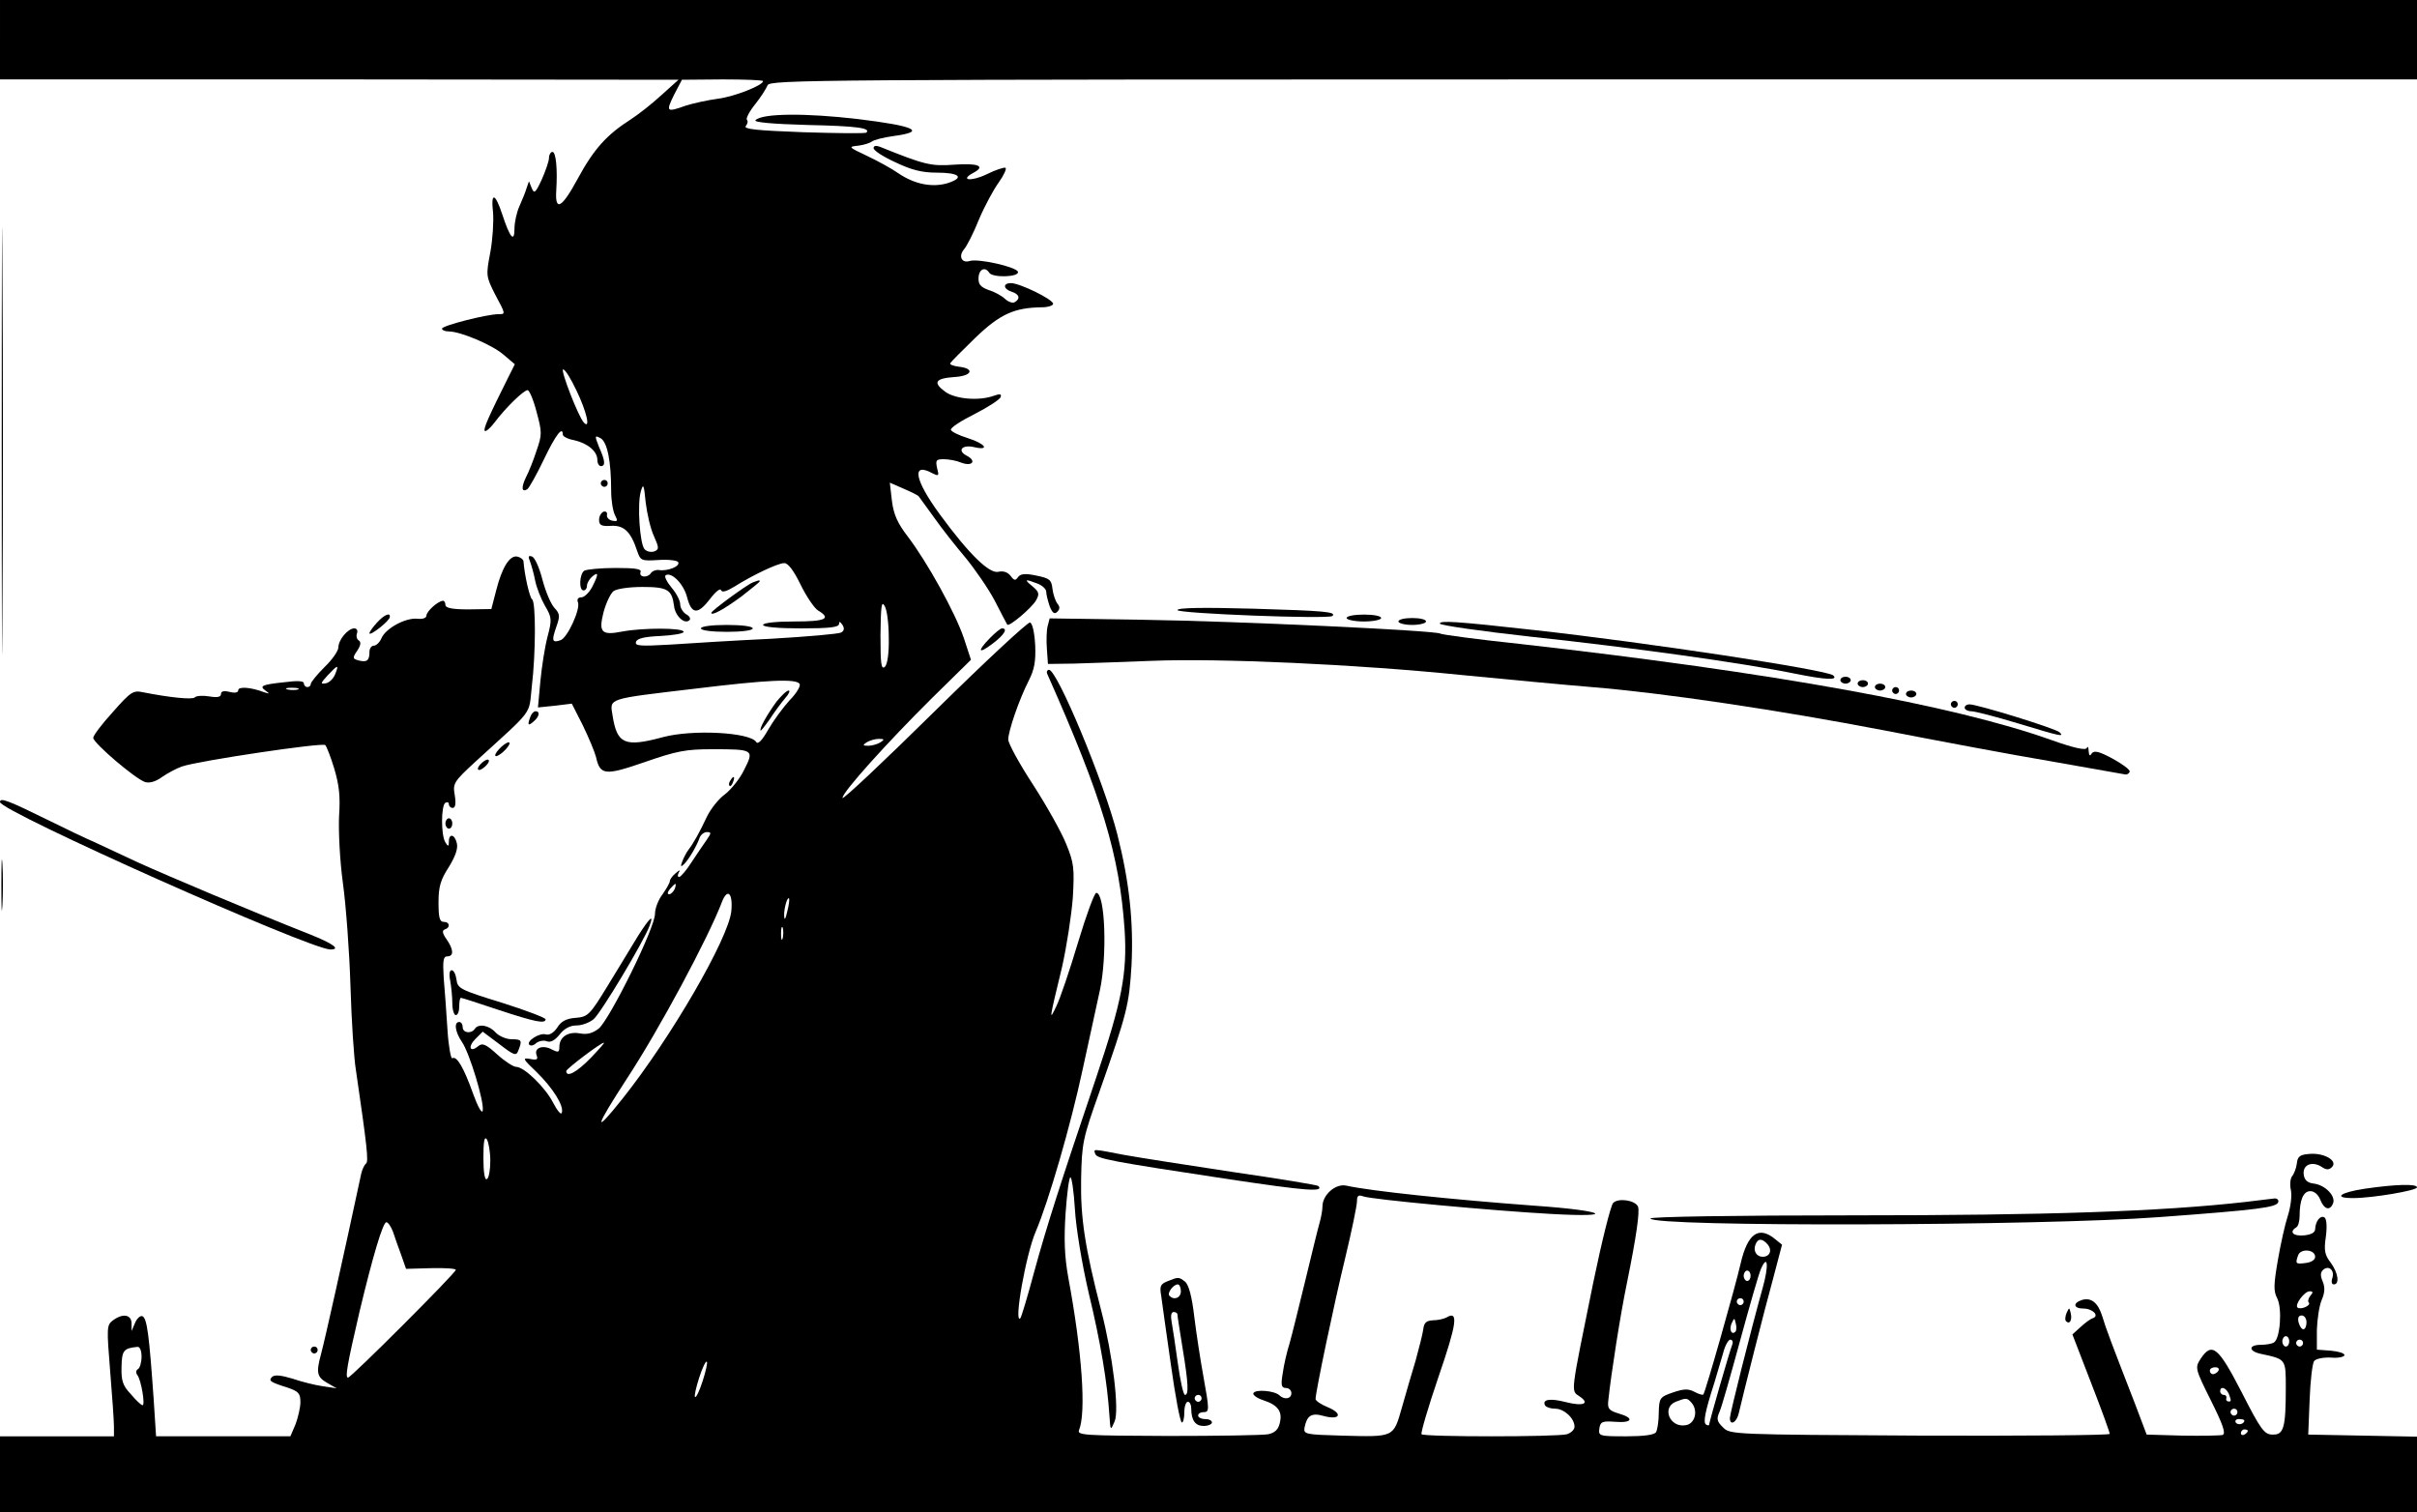  <svg version="1.0" xmlns="http://www.w3.org/2000/svg" width="700pt" height="438pt" viewBox="0 0 700 438" preserveAspectRatio="xMidYMid meet">
<g transform="translate(0,438) scale(0.1,-0.1)" fill="#000000" stroke="none">
<path d="M0 4265 l0 -115 983 0 982 -1 -50 -45 c-27 -25 -68 -57 -90 -71 -67
-43 -105 -84 -152 -171 -46 -85 -66 -96 -62 -34 4 64 -1 112 -11 112 -5 0 -10
-8 -10 -17 0 -10 -10 -38 -21 -63 -18 -39 -22 -42 -29 -25 l-8 20 -7 -20 c-3
-11 -13 -35 -21 -53 -8 -18 -14 -47 -14 -64 0 -42 -13 -27 -35 40 -21 64 -34
67 -27 6 2 -25 -1 -77 -8 -115 -13 -67 -12 -70 13 -120 32 -60 32 -59 10 -59
-32 0 -163 -33 -163 -42 0 -4 9 -8 20 -8 33 0 124 -38 158 -67 l33 -28 -20
-40 c-56 -112 -72 -148 -67 -153 3 -3 16 8 28 24 33 44 85 94 96 94 5 0 17
-28 26 -63 16 -59 16 -66 0 -112 -9 -28 -23 -63 -31 -78 -14 -29 -12 -44 4
-34 5 3 27 42 48 86 35 73 55 98 55 72 0 -5 15 -13 33 -16 39 -9 67 -32 67
-57 0 -10 5 -18 10 -18 14 0 13 15 -5 55 -13 33 -13 35 4 26 20 -11 31 -67 31
-153 0 -27 5 -58 11 -70 9 -17 8 -19 -8 -16 -10 2 -17 10 -15 17 1 7 -3 11
-10 9 -7 -3 -13 -13 -13 -24 0 -15 7 -19 35 -17 37 2 57 -17 75 -72 10 -29 12
-30 61 -27 29 2 55 -1 58 -6 7 -12 -30 -27 -56 -23 -9 1 -19 -3 -23 -9 -9 -14
-35 -13 -30 3 4 9 -14 12 -72 12 -43 0 -84 -4 -91 -8 -14 -10 -16 -57 -2 -57
6 0 10 6 10 14 0 7 7 19 15 26 19 16 19 7 0 -30 -9 -17 -23 -30 -31 -30 -10 0
-14 -6 -10 -15 7 -20 -30 -101 -50 -109 -25 -9 -27 -2 -13 38 11 31 11 38 -5
55 -11 12 -26 48 -35 82 -9 35 -22 64 -30 67 -11 4 -12 0 -6 -14 4 -11 11 -35
15 -56 4 -20 17 -53 28 -72 20 -34 21 -40 8 -89 -8 -30 -17 -88 -21 -130 l-7
-76 49 5 49 6 32 -63 c17 -35 34 -76 38 -91 12 -54 26 -55 142 -15 92 32 119
37 194 37 121 0 123 -1 93 -60 -13 -27 -39 -58 -56 -71 -17 -12 -40 -41 -51
-63 -23 -49 -40 -79 -54 -97 -6 -8 -14 -23 -18 -34 -6 -15 -4 -17 5 -8 14 14
36 51 45 76 3 9 13 17 21 17 14 0 13 -3 0 -22 -9 -13 -29 -42 -44 -65 -15 -24
-32 -43 -36 -43 -5 0 -5 6 -1 13 5 8 2 8 -9 -2 -9 -7 -17 -18 -17 -23 0 -5
-10 -22 -21 -38 -12 -15 -22 -41 -22 -56 1 -40 -132 -308 -163 -333 -18 -14
-34 -18 -55 -14 -33 6 -59 -10 -59 -39 0 -16 -3 -17 -21 -8 -27 15 -53 5 -45
-16 5 -13 1 -15 -19 -11 -23 4 -21 0 19 -38 47 -46 80 -98 73 -118 -2 -7 -13
6 -25 29 -23 45 -84 104 -107 104 -8 0 -33 16 -55 36 -33 30 -43 34 -55 24
-24 -20 -31 -2 -8 21 l21 21 48 -36 c43 -33 49 -35 55 -19 12 30 10 33 -19 33
-16 0 -37 9 -47 20 -19 21 -50 26 -60 10 -10 -15 -35 -12 -35 5 0 8 -4 15 -10
15 -16 0 -12 -29 8 -58 22 -32 65 -174 60 -199 -2 -10 -14 11 -27 47 -27 76
-48 113 -61 105 -4 -3 -11 34 -14 82 -3 49 -8 116 -11 151 -3 50 -1 62 10 62
20 0 19 20 -2 50 -12 17 -13 25 -5 28 17 5 15 22 -3 22 -12 0 -15 13 -15 57 0
45 6 65 30 102 19 31 27 54 23 69 -6 26 -23 29 -23 5 0 -15 -2 -16 -10 -3 -13
20 -13 107 0 115 6 3 10 1 10 -4 0 -6 5 -11 11 -11 8 0 10 13 6 37 -6 34 -3
39 60 97 171 156 154 133 163 216 12 99 12 247 1 254 -7 5 -22 70 -25 111 -1
5 -9 11 -18 13 -22 4 -44 -31 -61 -98 l-14 -54 -67 -1 c-46 0 -66 4 -66 13 0
6 -3 12 -7 12 -15 -1 -48 -31 -48 -43 0 -7 -11 -11 -27 -9 -33 3 -90 -27 -103
-56 -5 -12 -15 -22 -22 -22 -7 0 -13 -8 -13 -18 0 -25 -7 -31 -31 -25 -18 5
-19 7 -4 29 10 15 11 25 4 29 -6 4 -8 13 -5 21 3 8 -1 14 -8 14 -18 0 -46 -33
-46 -55 0 -10 -18 -36 -40 -57 -22 -22 -40 -44 -40 -49 0 -5 -4 -9 -10 -9 -5
0 -10 5 -10 11 0 7 -19 8 -57 3 -66 -7 -73 -11 -53 -25 12 -9 11 -9 -5 -4 -39
15 -75 17 -75 6 0 -7 -9 -9 -25 -5 -17 4 -25 2 -25 -6 0 -9 -11 -11 -34 -7
-18 3 -38 2 -42 -3 -8 -7 -74 0 -150 15 -28 6 -35 2 -87 -57 -31 -34 -57 -68
-57 -75 0 -15 122 -119 150 -128 13 -4 31 1 50 15 16 11 42 25 57 30 45 16
407 70 415 62 4 -4 16 -35 26 -68 14 -47 18 -80 14 -137 -2 -43 2 -128 11
-194 9 -65 19 -200 22 -299 3 -100 10 -210 16 -245 32 -219 37 -264 29 -269
-4 -3 -11 -16 -14 -30 -52 -243 -105 -480 -116 -521 -15 -55 -12 -67 17 -84
l28 -16 -40 6 c-22 3 -62 13 -88 22 -33 10 -52 12 -59 5 -11 -11 -6 -15 45
-31 32 -11 37 -17 37 -42 0 -16 -7 -45 -14 -64 l-15 -35 -195 0 -194 0 -7 108
c-13 185 -19 235 -33 240 -6 2 -16 -7 -21 -20 l-10 -23 0 23 c-1 25 -26 29
-55 7 -17 -13 -17 -22 -7 -146 6 -72 11 -145 11 -160 l0 -29 -165 0 -165 0 0
-110 0 -110 3500 0 3500 0 0 110 0 109 -157 3 -158 3 4 100 c2 55 8 106 13
113 6 7 27 11 49 10 21 -2 38 2 39 7 0 6 -18 11 -40 13 l-40 3 0 57 c1 31 7
71 14 87 9 21 10 36 3 53 -7 16 -7 26 0 33 16 16 35 1 28 -22 -4 -11 -2 -19 4
-19 18 0 12 35 -9 63 -17 22 -20 35 -14 75 4 31 2 52 -4 56 -12 7 -26 -11 -27
-34 0 -10 -12 -16 -32 -18 -32 -3 -44 10 -23 23 6 3 10 18 10 33 0 47 11 72
31 72 12 0 23 -10 29 -25 11 -28 28 -33 37 -10 8 21 -23 53 -56 57 -18 2 -27
10 -29 26 -4 28 23 40 51 23 14 -10 22 -10 31 -1 17 18 -22 41 -64 38 -29 -2
-36 -7 -38 -28 -2 -14 -8 -30 -14 -37 -5 -7 -7 -25 -3 -41 3 -16 -1 -48 -9
-73 -8 -24 -21 -82 -29 -129 -12 -70 -13 -89 -2 -110 15 -29 9 -116 -9 -128
-6 -4 -23 -7 -38 -7 -36 0 -37 -18 -1 -26 74 -16 73 -14 73 -99 0 -115 -6
-136 -38 -135 -24 0 -34 13 -90 123 -68 132 -86 146 -119 96 -16 -25 -16 -28
30 -120 35 -70 44 -96 34 -100 -7 -2 -60 -3 -117 -2 l-103 3 -34 90 c-68 175
-85 220 -94 251 -12 40 -32 57 -59 49 -28 -9 -25 -25 4 -25 27 0 47 -21 27
-28 -7 -2 -23 -14 -36 -26 l-23 -21 54 -140 c30 -77 54 -143 54 -148 0 -4
-247 -6 -550 -5 -542 3 -550 3 -570 24 -18 17 -19 25 -10 45 6 13 32 105 59
204 27 99 54 194 61 210 20 45 23 9 5 -55 -36 -129 -95 -365 -95 -377 0 -24
20 -13 26 15 12 52 74 298 100 392 l25 95 -21 17 c-47 38 -79 15 -99 -72 -14
-62 -102 -373 -108 -379 -2 -2 -13 1 -26 8 -17 9 -30 9 -62 -2 -38 -13 -40
-16 -41 -59 0 -24 -4 -50 -8 -56 -4 -8 -37 -12 -87 -12 -78 0 -80 1 -77 23 3
19 8 22 46 19 50 -4 56 11 10 24 -29 9 -33 14 -30 39 8 76 35 249 54 340 28
138 37 205 32 220 -8 19 -57 26 -72 11 -7 -7 -33 -111 -58 -232 -66 -325 -65
-311 -40 -328 32 -21 12 -30 -39 -17 -46 12 -70 8 -60 -10 4 -5 16 -9 29 -9
26 0 56 -28 56 -52 0 -9 -10 -18 -22 -22 -30 -8 -413 -8 -421 0 -3 3 19 78 49
166 53 154 59 194 23 172 -8 -4 -25 -8 -39 -8 -19 -1 -26 -7 -28 -26 -2 -14
-12 -54 -22 -90 -11 -36 -29 -98 -40 -137 -25 -87 -21 -85 -175 -81 -104 3
-110 4 -107 23 7 35 20 44 55 34 47 -13 58 6 13 25 -20 8 -36 19 -36 24 0 20
54 278 86 409 19 79 34 152 34 164 0 16 4 19 18 14 22 -9 379 -42 545 -51 196
-11 154 10 -50 24 -241 18 -471 42 -544 58 -31 7 -69 -27 -69 -60 0 -11 -4
-33 -9 -50 -5 -17 -23 -92 -41 -166 -18 -74 -38 -155 -45 -180 -8 -25 -17 -64
-20 -87 -6 -35 -4 -43 9 -43 9 0 16 -7 16 -15 0 -17 -21 -20 -35 -6 -14 13
-69 18 -75 6 -3 -5 11 -15 30 -21 42 -14 55 -33 46 -67 -4 -17 -14 -27 -33
-31 -16 -3 -146 -5 -291 -5 -242 1 -263 2 -257 17 21 51 9 226 -31 441 -11 61
-13 111 -8 187 4 57 10 104 14 104 4 0 10 -42 13 -92 3 -53 20 -157 40 -243
35 -145 54 -261 60 -355 3 -44 3 -45 15 -17 14 32 -5 191 -39 322 -47 182 -60
268 -58 380 2 104 5 118 52 250 82 233 87 254 94 370 6 124 -6 240 -41 378
-38 150 -174 477 -198 477 -5 0 -8 -6 -5 -12 159 -358 209 -524 224 -741 8
-126 -8 -207 -82 -427 -104 -308 -143 -429 -180 -564 -19 -71 -37 -131 -40
-134 -20 -20 16 186 45 252 37 87 101 307 136 471 19 88 41 189 49 225 22 99
16 283 -10 284 -5 1 -29 -64 -53 -144 -24 -80 -52 -163 -63 -185 -21 -44 -21
-42 17 115 13 58 27 148 31 200 5 86 3 101 -19 155 -13 33 -56 110 -96 172
-40 61 -72 120 -72 131 0 25 32 117 59 170 17 33 21 57 19 104 -2 36 -8 63
-15 65 -6 2 -131 -114 -277 -258 -146 -144 -266 -257 -266 -250 0 17 131 162
258 288 l114 112 -21 64 c-25 73 -105 218 -162 293 -30 39 -41 64 -46 104 l-6
52 39 -17 c21 -9 42 -19 45 -23 3 -4 23 -32 45 -62 21 -30 62 -82 90 -115 27
-33 66 -89 85 -125 18 -36 35 -67 36 -69 5 -8 73 50 84 71 10 18 8 24 -11 40
-25 20 -22 22 14 8 14 -5 26 -16 26 -24 0 -8 5 -27 10 -42 8 -20 14 -24 22
-16 8 8 8 15 0 24 -5 7 -12 26 -14 43 -3 26 -8 30 -47 38 -33 7 -46 5 -53 -5
-7 -10 -11 -10 -21 4 -9 11 -21 15 -35 12 -26 -7 -85 50 -170 166 -74 101 -83
153 -21 119 18 -9 19 -7 13 15 -5 23 -3 26 19 26 14 0 37 -4 51 -10 32 -12 45
5 16 20 -29 15 -14 33 21 25 47 -11 33 10 -18 26 -26 8 -48 19 -49 24 -2 6 29
26 69 46 39 20 73 42 75 49 3 9 -2 10 -19 4 -43 -16 -112 -10 -141 11 -37 27
-30 39 26 43 52 3 60 25 12 30 -15 2 -26 6 -24 10 2 4 35 37 73 74 72 69 113
87 193 88 17 0 32 5 32 10 0 13 -97 60 -122 60 -24 0 -23 -17 2 -25 22 -7 26
-20 9 -30 -5 -4 -18 0 -28 9 -9 9 -31 21 -48 26 -24 9 -30 17 -29 36 1 24 19
33 31 14 9 -15 88 -13 83 3 -5 14 -115 39 -140 31 -23 -7 -33 14 -16 34 8 9
28 48 43 86 16 38 42 86 57 107 15 21 24 40 20 43 -4 2 -29 -6 -55 -19 -46
-22 -79 -17 -37 5 35 19 13 28 -57 23 -67 -5 -86 0 -215 52 -11 4 -18 3 -18
-4 0 -7 28 -25 63 -41 46 -22 77 -30 119 -30 67 0 82 -14 34 -30 -45 -14 -97
-4 -144 28 -20 14 -62 37 -92 51 -53 25 -54 26 -25 29 17 2 35 8 40 12 6 5 34
12 63 16 97 13 62 29 -102 49 -153 18 -278 17 -298 -3 -6 -6 45 -11 151 -14
143 -3 184 -9 170 -22 -2 -3 -84 -2 -182 1 -135 5 -175 9 -167 18 5 6 7 15 3
18 -3 4 7 24 24 45 16 20 32 45 36 55 6 16 129 17 2392 17 l2385 0 0 115 0
115 -3500 0 -3500 0 0 -115z m2210 -120 c0 -12 -83 -45 -131 -51 -30 -4 -71
-13 -93 -20 -56 -20 -58 -18 -34 31 l23 44 118 1 c64 0 117 -2 117 -5z m-540
-897 c29 -60 41 -113 21 -92 -16 17 -69 154 -60 154 6 0 23 -28 39 -62z m224
-421 c15 -34 15 -38 1 -44 -9 -3 -21 -1 -28 6 -14 14 -22 131 -11 168 7 24 9
20 14 -32 4 -33 14 -77 24 -98z m424 -139 c17 -35 40 -69 51 -76 40 -24 22
-32 -69 -32 -53 0 -90 -4 -90 -10 0 -6 43 -10 110 -10 81 0 110 3 110 13 0 8
3 7 10 -3 6 -10 5 -17 -4 -22 -7 -4 -98 -12 -202 -18 -104 -5 -236 -13 -293
-17 -87 -5 -103 -4 -99 8 3 10 25 15 71 17 37 2 67 7 67 12 0 12 -118 12 -177
1 -61 -12 -70 -3 -55 56 7 26 20 54 29 61 10 7 46 12 84 12 72 0 85 -8 91 -54
3 -30 31 -56 45 -42 4 4 0 12 -10 17 -9 6 -17 18 -17 29 0 10 -11 32 -25 48
-14 17 -22 33 -17 36 17 10 52 -25 62 -64 13 -50 31 -51 67 -4 15 20 29 31 31
25 3 -8 16 -4 39 10 54 34 126 68 144 68 11 1 28 -22 47 -61z m256 -155 c1
-45 -4 -77 -11 -84 -11 -10 -13 8 -13 92 1 84 3 100 12 84 7 -11 12 -52 12
-92z m-1603 -105 c-5 -13 -17 -25 -27 -27 -17 -3 -16 0 5 23 30 32 33 32 22 4z
m1345 -29 c3 -6 -9 -27 -29 -47 -19 -21 -47 -59 -62 -85 -18 -32 -30 -44 -35
-36 -18 28 -184 37 -270 14 -111 -30 -133 -20 -146 63 -8 50 -18 47 236 77
213 26 296 30 306 14z m-1453 -16 c-7 -2 -21 -2 -30 0 -10 3 -4 5 12 5 17 0
24 -2 18 -5z m1687 -153 c-8 -5 -24 -10 -35 -10 -17 0 -17 2 -5 10 8 5 24 10
35 10 17 0 17 -2 5 -10z m-596 -425 c-4 -8 -11 -15 -16 -15 -6 0 -5 6 2 15 7
8 14 15 16 15 2 0 1 -7 -2 -15z m164 -64 c-8 -79 -175 -367 -315 -543 -86
-108 -81 -86 12 57 94 143 236 408 276 513 16 41 32 25 27 -27z m162 -1 c-5
-22 -8 -27 -9 -13 -1 21 9 56 14 51 2 -2 0 -19 -5 -38z m-13 -77 c-3 -10 -5
-4 -5 12 0 17 2 24 5 18 2 -7 2 -21 0 -30z m-557 -348 c-40 -41 -70 -57 -70
-37 1 7 100 82 109 82 3 0 -15 -20 -39 -45z m-290 -297 c0 -26 -4 -50 -10 -53
-6 -4 -10 19 -10 62 0 48 3 63 10 53 5 -8 10 -36 10 -62z m-282 -205 c5 -16
16 -46 24 -68 l14 -40 72 2 c40 1 72 -1 72 -5 0 -9 -303 -312 -312 -312 -9 0
-3 35 33 190 39 163 68 260 78 260 5 0 13 -12 19 -27z m3982 -38 c13 -16 6
-35 -15 -35 -18 0 -28 17 -21 35 7 19 20 19 36 0z m1585 -35 c0 -9 -11 -16
-27 -18 -30 -4 -31 -2 -22 23 8 20 49 16 49 -5z m-1635 -55 c0 -8 -4 -15 -10
-15 -5 0 -10 7 -10 15 0 8 5 15 10 15 6 0 10 -7 10 -15z m1621 -58 c-6 -8 -8
-17 -4 -20 3 -4 -2 -9 -11 -13 -9 -4 -19 -4 -22 -1 -9 8 20 47 35 47 10 0 11
-3 2 -13z m-1641 -17 c0 -5 -4 -10 -10 -10 -5 0 -10 5 -10 10 0 6 5 10 10 10
6 0 10 -4 10 -10z m1630 -60 c0 -11 -4 -20 -9 -20 -5 0 -11 9 -14 20 -3 13 0
20 9 20 8 0 14 -9 14 -20z m-1654 -27 c-11 -11 -19 6 -11 24 8 17 8 17 12 0 3
-10 2 -21 -1 -24z m1604 -28 c0 -8 -4 -15 -10 -15 -5 0 -10 7 -10 15 0 8 5 15
10 15 6 0 10 -7 10 -15z m-1613 -9 c-8 -20 -67 -225 -67 -232 0 -3 -4 -3 -9 0
-9 6 -3 37 24 121 8 28 20 67 26 88 5 20 15 37 20 37 6 0 9 -6 6 -14z m1653 4
c0 -5 -4 -10 -10 -10 -5 0 -10 5 -10 10 0 6 5 10 10 10 6 0 10 -4 10 -10z
m-6260 -39 c0 -17 -5 -33 -10 -36 -7 -4 -7 -11 -2 -18 11 -14 23 -87 15 -87
-4 0 -19 14 -34 32 -24 25 -28 40 -27 79 1 48 6 54 46 58 7 1 12 -11 12 -28z
m1625 -71 c-9 -28 -19 -49 -22 -46 -3 2 3 28 12 56 9 28 19 49 22 46 3 -2 -3
-28 -12 -56z m4390 30 c-3 -5 -10 -10 -16 -10 -5 0 -9 5 -9 10 0 6 7 10 16 10
8 0 12 -4 9 -10z m30 -67 c8 -21 7 -23 -2 -22 -5 1 -7 5 -5 10 1 5 -2 9 -8 9
-5 0 -10 5 -10 10 0 17 17 11 25 -7z m-1555 -27 c19 -24 8 -61 -19 -64 -45 -7
-69 51 -28 68 31 12 33 12 47 -4z m1580 -26 c0 -5 -4 -10 -10 -10 -5 0 -10 5
-10 10 0 6 5 10 10 10 6 0 10 -4 10 -10z m20 -24 c0 -11 -19 -15 -25 -6 -3 5
1 10 9 10 9 0 16 -2 16 -4z m10 -30 c0 -3 -4 -8 -10 -11 -5 -3 -10 -1 -10 4 0
6 5 11 10 11 6 0 10 -2 10 -4z"></path>
<path d="M2180 2693 c-18 -7 -120 -82 -120 -88 0 -10 38 11 88 48 28 22 52 41
52 43 0 4 1 5 -20 -3z"></path>
<path d="M2030 2560 c0 -6 32 -10 75 -10 43 0 75 4 75 10 0 6 -32 10 -75 10
-43 0 -75 -4 -75 -10z"></path>
<path d="M2249 2348 c-27 -37 -51 -79 -46 -84 1 -1 13 14 27 34 13 20 33 47
44 60 11 12 15 22 10 22 -6 0 -21 -15 -35 -32z"></path>
<path d="M5 3105 c0 -550 1 -776 2 -503 2 273 2 723 0 1000 -1 277 -2 53 -2
-497z"></path>
<path d="M1740 2980 c0 -5 5 -10 10 -10 6 0 10 5 10 10 0 6 -4 10 -10 10 -5 0
-10 -4 -10 -10z"></path>
<path d="M3410 2613 c0 -10 440 -27 449 -17 12 12 -24 15 -228 21 -145 4 -221
3 -221 -4z"></path>
<path d="M1092 2577 c-12 -13 -22 -27 -22 -31 0 -10 59 36 59 47 2 14 -16 7
-37 -16z"></path>
<path d="M3900 2590 c0 -5 23 -10 50 -10 28 0 50 5 50 10 0 6 -22 10 -50 10
-27 0 -50 -4 -50 -10z"></path>
<path d="M3034 2566 c-3 -12 -4 -42 -2 -66 l3 -43 75 1 c41 1 143 5 225 8 196
8 594 -10 898 -41 133 -13 303 -29 377 -35 208 -17 537 -66 845 -125 154 -30
372 -71 485 -90 113 -20 210 -37 215 -38 6 -1 11 3 13 8 1 6 -21 22 -50 38
-39 21 -53 24 -60 15 -5 -9 -8 -7 -9 7 0 11 -3 15 -5 9 -3 -8 -36 -1 -101 22
-285 102 -805 196 -1541 279 -123 13 -227 27 -231 30 -15 9 -588 36 -863 40
l-268 4 -6 -23z"></path>
<path d="M4050 2580 c0 -5 18 -10 40 -10 22 0 40 5 40 10 0 6 -18 10 -40 10
-22 0 -40 -4 -40 -10z"></path>
<path d="M4170 2574 c0 -5 118 -22 263 -38 298 -32 614 -76 765 -107 89 -18
128 -20 111 -5 -19 16 -532 94 -864 131 -232 26 -275 28 -275 19z"></path>
<path d="M2867 2532 c-38 -39 -34 -48 8 -16 33 25 45 44 27 44 -5 0 -20 -13
-35 -28z"></path>
<path d="M5330 2410 c0 -5 7 -10 15 -10 8 0 15 5 15 10 0 6 -7 10 -15 10 -8 0
-15 -4 -15 -10z"></path>
<path d="M5380 2400 c0 -5 7 -10 15 -10 8 0 15 5 15 10 0 6 -7 10 -15 10 -8 0
-15 -4 -15 -10z"></path>
<path d="M5430 2390 c0 -5 7 -10 15 -10 8 0 15 5 15 10 0 6 -7 10 -15 10 -8 0
-15 -4 -15 -10z"></path>
<path d="M5480 2380 c0 -5 5 -10 10 -10 6 0 10 5 10 10 0 6 -4 10 -10 10 -5 0
-10 -4 -10 -10z"></path>
<path d="M5520 2370 c0 -5 7 -10 15 -10 8 0 15 5 15 10 0 6 -7 10 -15 10 -8 0
-15 -4 -15 -10z"></path>
<path d="M5650 2340 c0 -5 5 -10 10 -10 6 0 10 5 10 10 0 6 -4 10 -10 10 -5 0
-10 -4 -10 -10z"></path>
<path d="M5690 2330 c0 -5 9 -10 19 -10 11 0 72 -16 135 -35 125 -38 135 -40
121 -26 -11 11 -238 81 -261 81 -8 0 -14 -4 -14 -10z"></path>
<path d="M1536 2304 c-9 -24 -7 -28 9 -14 17 14 20 30 6 30 -5 0 -12 -7 -15
-16z"></path>
<path d="M1445 2210 c-10 -11 -14 -20 -8 -20 5 0 18 9 28 20 10 11 14 20 8 20
-5 0 -18 -9 -28 -20z"></path>
<path d="M1390 2165 c-7 -8 -8 -15 -2 -15 5 0 15 7 22 15 7 8 8 15 2 15 -5 0
-15 -7 -22 -15z"></path>
<path d="M2115 2119 c-4 -6 -5 -12 -2 -15 2 -3 7 2 10 11 7 17 1 20 -8 4z"></path>
<path d="M0 2057 c1 -27 898 -427 957 -427 31 0 8 17 -60 44 -172 68 -409 168
-497 208 -36 17 -90 42 -120 56 -30 13 -91 42 -135 64 -122 60 -145 69 -145
55z"></path>
<path d="M1290 1995 c0 -8 5 -15 10 -15 6 0 10 7 10 15 0 8 -4 15 -10 15 -5 0
-10 -7 -10 -15z"></path>
<path d="M4 1815 c0 -66 1 -92 3 -57 2 34 2 88 0 120 -2 31 -3 3 -3 -63z"></path>
<path d="M1847 1668 c-17 -29 -57 -93 -87 -143 -52 -85 -57 -90 -93 -93 -27
-2 -42 -10 -53 -28 -10 -15 -23 -23 -33 -20 -18 6 -58 -20 -48 -30 4 -4 13 -2
20 5 8 6 22 9 31 5 11 -4 23 3 37 20 13 17 30 26 49 26 15 0 37 8 49 18 20 16
145 224 162 270 14 37 1 25 -34 -30z"></path>
<path d="M1304 1539 c3 -17 6 -47 6 -65 0 -19 5 -34 10 -34 6 0 10 11 10 25 0
14 2 25 5 25 3 0 52 -16 109 -35 106 -35 136 -41 136 -27 0 4 -57 26 -127 48
-120 37 -128 41 -131 67 -2 15 -8 27 -14 27 -6 0 -8 -12 -4 -31z"></path>
<path d="M3172 1038 c5 -14 40 -21 391 -74 220 -33 273 -37 255 -19 -3 3 -113
21 -244 40 -132 20 -274 42 -318 50 -94 18 -89 18 -84 3z"></path>
<path d="M6848 937 c-72 -11 -92 -27 -33 -27 56 0 185 22 185 31 0 11 -63 9
-152 -4z"></path>
<path d="M6505 899 c-247 -28 -579 -39 -1137 -39 -345 0 -588 -4 -588 -9 0
-25 1133 -22 1475 4 285 21 338 28 343 43 2 6 -2 11 -10 11 -7 -1 -44 -5 -83
-10z"></path>
<path d="M3381 669 c-20 -8 -23 -14 -18 -42 2 -17 15 -107 28 -199 13 -93 27
-168 32 -168 4 0 7 14 7 30 0 17 5 30 10 30 6 0 10 -9 10 -19 0 -35 12 -51 36
-51 13 0 24 5 24 10 0 6 -9 10 -20 10 -11 0 -20 5 -20 10 0 6 7 10 15 10 18 0
18 5 0 105 -8 44 -20 121 -26 170 -7 60 -16 94 -27 103 -18 14 -19 14 -51 1z
m39 -29 c0 -19 -20 -27 -33 -13 -8 7 11 33 24 33 5 0 9 -9 9 -20z m-10 -67 c0
-5 7 -48 15 -98 17 -103 18 -135 7 -135 -5 0 -14 42 -21 93 -7 50 -15 104 -18
120 -3 16 -1 27 6 27 6 0 11 -3 11 -7z m70 -243 c0 -5 -4 -10 -10 -10 -5 0
-10 5 -10 10 0 6 5 10 10 10 6 0 10 -4 10 -10z"></path>
<path d="M5985 577 c-4 -10 -5 -21 -1 -24 10 -10 18 4 13 24 -4 17 -4 17 -12
0z"></path>
<path d="M900 470 c0 -5 5 -10 10 -10 6 0 10 5 10 10 0 6 -4 10 -10 10 -5 0
-10 -4 -10 -10z"></path>
</g>
</svg>